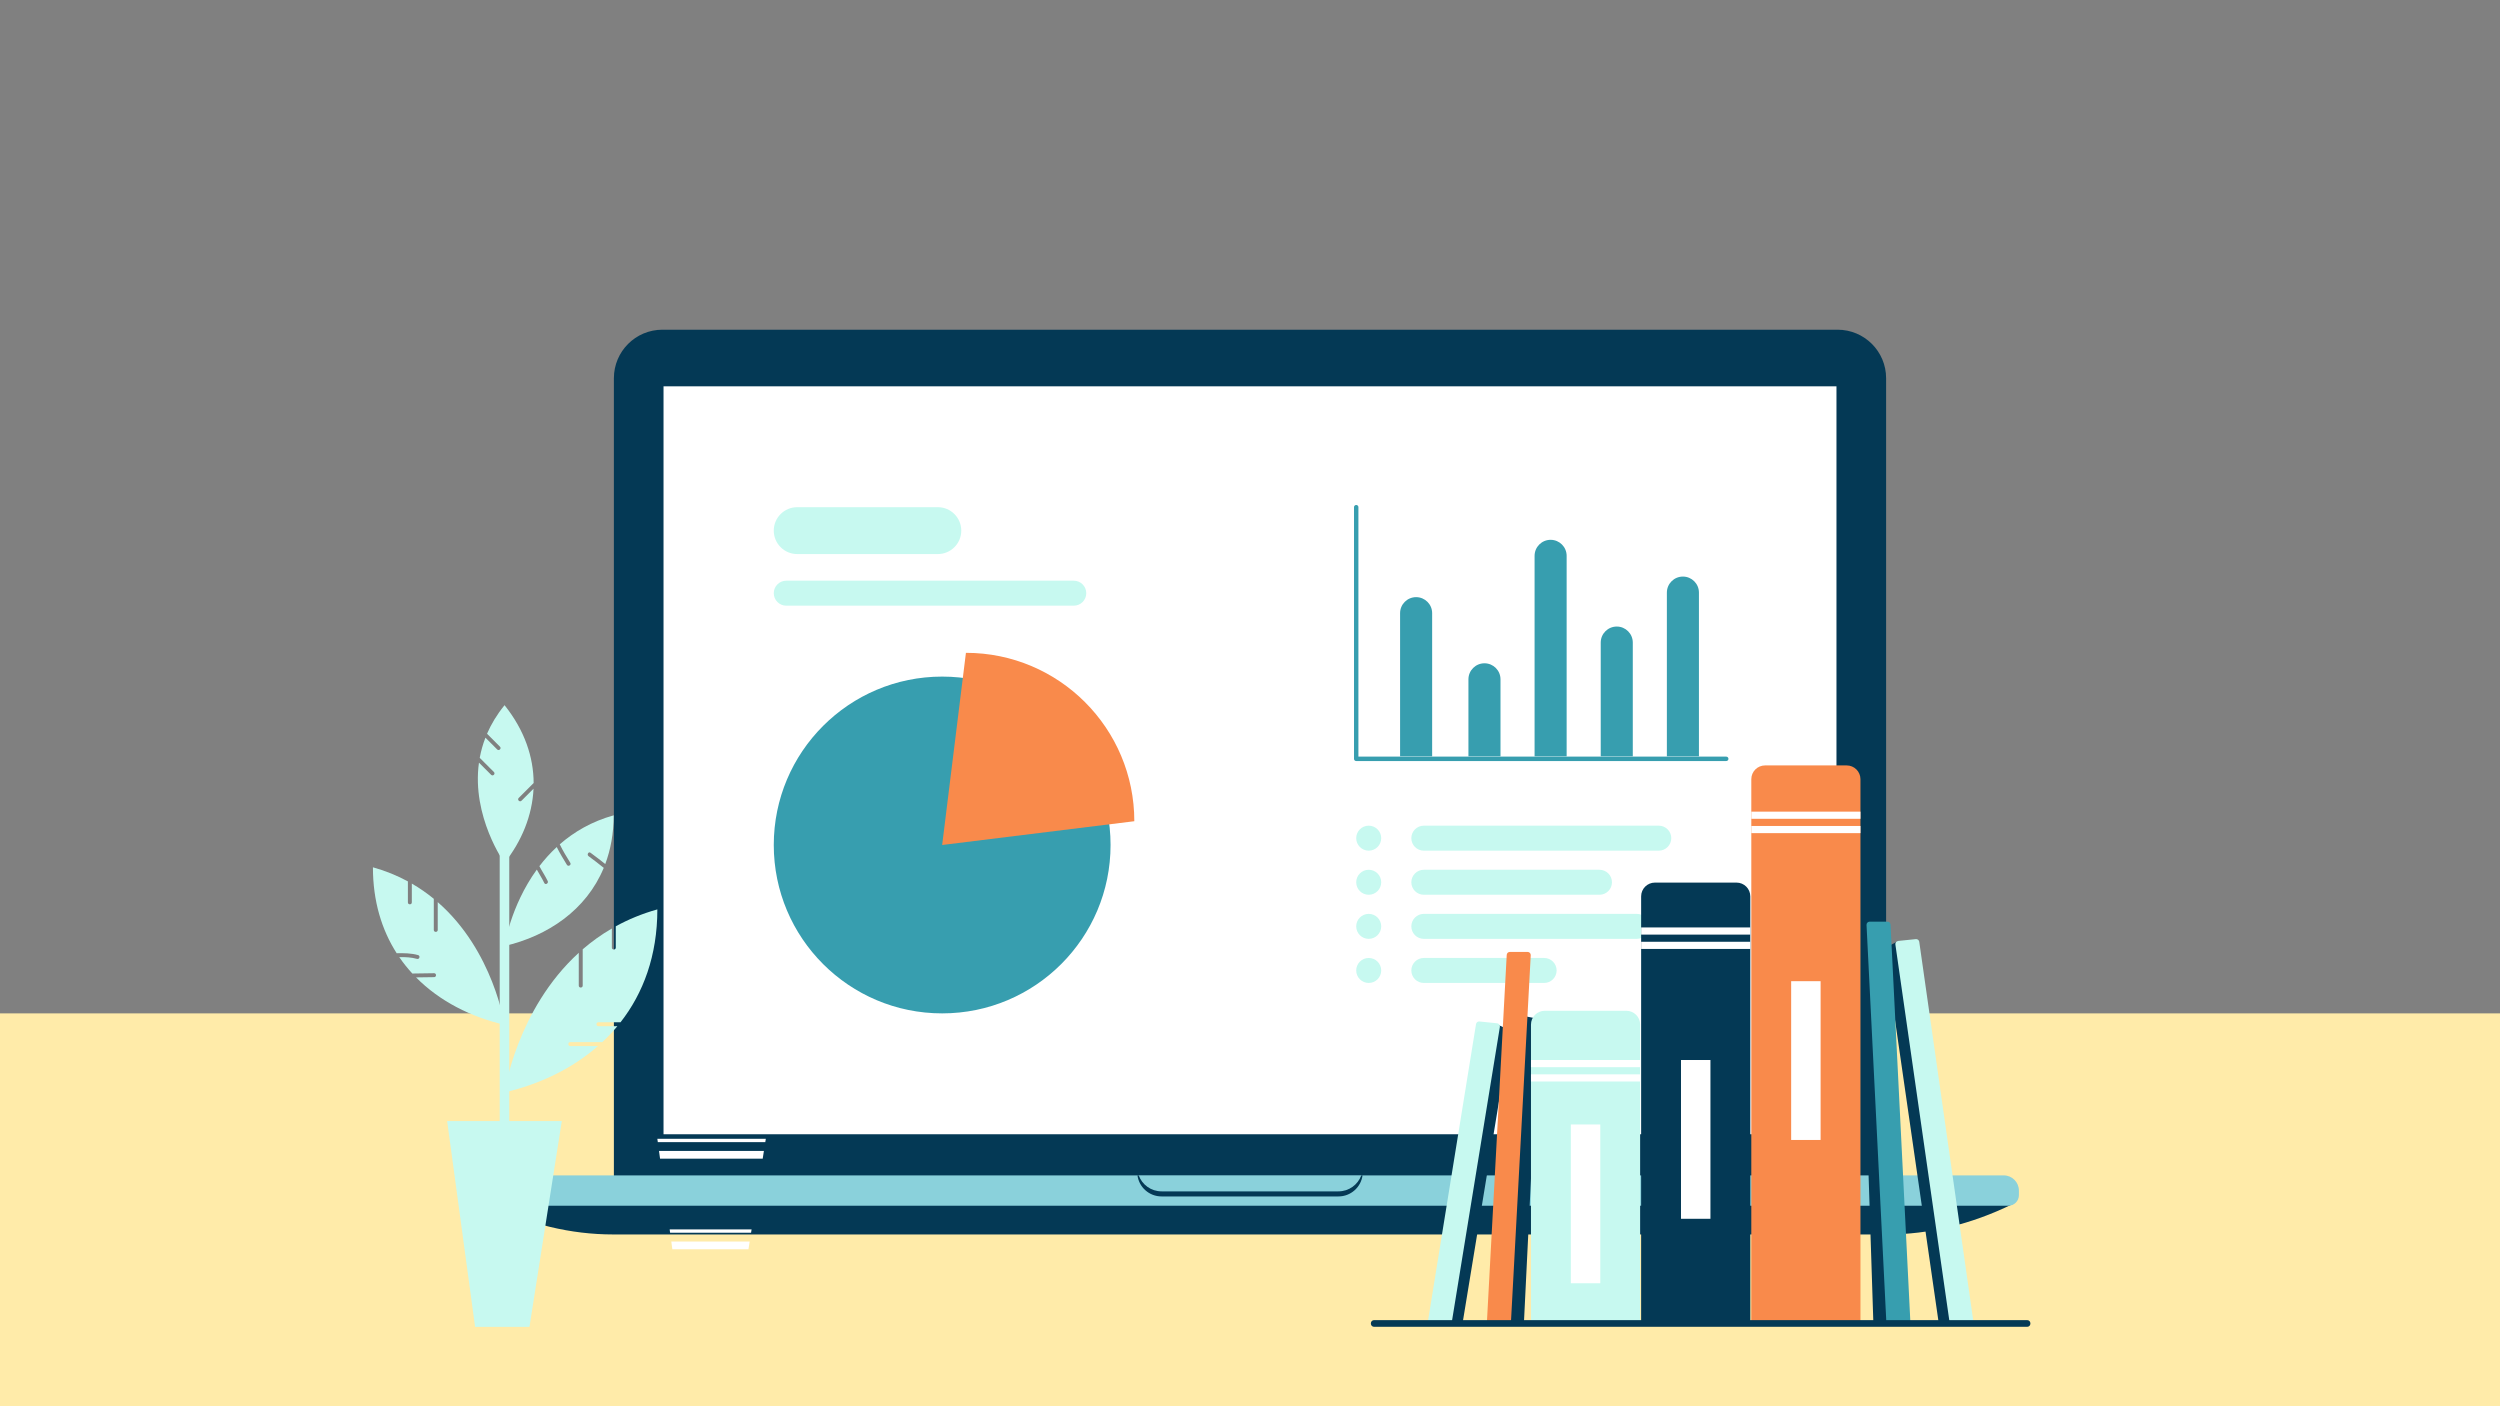 <?xml version="1.0" encoding="utf-8"?>
<!-- Generator: Adobe Illustrator 16.0.0, SVG Export Plug-In . SVG Version: 6.00 Build 0)  -->
<!DOCTYPE svg PUBLIC "-//W3C//DTD SVG 1.1//EN" "http://www.w3.org/Graphics/SVG/1.1/DTD/svg11.dtd">
<svg version="1.1" id="图层_1" xmlns="http://www.w3.org/2000/svg" xmlns:xlink="http://www.w3.org/1999/xlink" x="0px" y="0px"
	 width="2267.72px" height="1275.59px" viewBox="0 0 2267.72 1275.59" enable-background="new 0 0 2267.72 1275.59"
	 xml:space="preserve">
<rect x="0" y="0" width="2267.72" height="1275.59" fill="#808080" stroke="none"/>
<rect y="919.224" fill="#FFEBA9" width="2267.72" height="356.366"/>
<path fill="#043955" d="M1710.866,1082.211H556.85V343.075c0-24.301,19.7-44,44-44h1066.016c24.3,0,44,19.699,44,44V1082.211z"/>
<rect x="601.878" y="350.425" fill="#FFFFFF" width="1063.961" height="678.438"/>
<path fill="#043955" d="M1711.57,1119.759H556.145c-38.303,0-76.451-9.181-113.528-27.32c-3.112-1.523-2.528-10.171,0.687-10.171
	h1381.108c3.216,0,3.8,8.647,0.688,10.171C1788.021,1110.578,1749.873,1119.759,1711.57,1119.759"/>
<path fill="#8AD1DB" d="M1831.325,1079.942v4.186c0,5.287-4.284,9.578-9.579,9.578H450.154c-7.601,0-13.763-6.162-13.763-13.764
	c0-7.604,6.165-13.77,13.77-13.77h1367.393C1825.16,1066.173,1831.325,1072.339,1831.325,1079.942"/>
<path fill="#043955" d="M1235.951,1066.17c-1.456,10.789-10.697,19.104-21.885,19.104h-160.412
	c-11.188,0-20.429-8.314-21.885-19.104H1235.951z"/>
<path fill="#8AD1DB" d="M1234.81,1066.17c-3.088,8.468-11.211,14.505-20.743,14.505h-160.413c-9.532,0-17.655-6.037-20.743-14.505
	H1234.81z"/>
<path fill="#379EAF" d="M1007.374,766.477c0,84.36-68.387,152.747-152.748,152.747c-84.36,0-152.748-68.387-152.748-152.747
	c0-84.359,68.388-152.748,152.748-152.748C938.987,613.729,1007.374,682.117,1007.374,766.477"/>
<path fill="#F98A4B" d="M1028.929,744.922l-174.302,21.556l21.554-174.303C960.541,592.174,1028.929,660.563,1028.929,744.922"/>
<path fill="#C7F9F0" d="M850.697,502.582H723.138c-11.741,0-21.26-9.519-21.26-21.26c0-11.741,9.519-21.26,21.26-21.26h127.559
	c11.742,0,21.26,9.519,21.26,21.26C871.957,493.063,862.439,502.582,850.697,502.582"/>
<path fill="#C7F9F0" d="M974.004,549.412H713.216c-6.261,0-11.338-5.077-11.338-11.339c0-6.262,5.077-11.338,11.338-11.338h260.788
	c6.262,0,11.339,5.076,11.339,11.338C985.343,544.335,980.267,549.412,974.004,549.412"/>
<polyline fill="none" stroke="#379EAF" stroke-width="4" stroke-linecap="round" stroke-linejoin="round" stroke-miterlimit="10" points="
	1565.838,688.327 1230.202,688.327 1230.202,460.062 "/>
<path fill="#379EAF" d="M1299.082,686.068H1270V556.207c0-8.031,6.51-14.541,14.541-14.541s14.541,6.51,14.541,14.541V686.068z"/>
<path fill="#379EAF" d="M1361.083,686.068H1332v-69.862c0-8.031,6.511-14.541,14.541-14.541c8.031,0,14.542,6.51,14.542,14.541
	V686.068z"/>
<path fill="#379EAF" d="M1421.083,686.068h-29.082V504.207c0-8.031,6.51-14.541,14.541-14.541c8.03,0,14.541,6.51,14.541,14.541
	V686.068z"/>
<path fill="#379EAF" d="M1481.083,686.068h-29.082V582.874c0-8.031,6.511-14.541,14.541-14.541c8.031,0,14.541,6.51,14.541,14.541
	V686.068z"/>
<path fill="#379EAF" d="M1541.084,686.068h-29.082V537.54c0-8.031,6.51-14.541,14.541-14.541c8.03,0,14.541,6.51,14.541,14.541
	V686.068z"/>
<path fill="#C7F9F0" d="M1504.656,771.631h-213.115c-6.263,0-11.339-5.077-11.339-11.339s5.076-11.339,11.339-11.339h213.115
	c6.262,0,11.338,5.077,11.338,11.339S1510.918,771.631,1504.656,771.631"/>
<path fill="#C7F9F0" d="M1252.879,760.292c0,6.263-5.076,11.339-11.339,11.339s-11.338-5.076-11.338-11.339
	c0-6.262,5.075-11.339,11.338-11.339S1252.879,754.03,1252.879,760.292"/>
<path fill="#C7F9F0" d="M1450.864,811.631h-159.323c-6.263,0-11.339-5.076-11.339-11.339c0-6.262,5.076-11.338,11.339-11.338
	h159.323c6.263,0,11.339,5.076,11.339,11.338C1462.203,806.555,1457.127,811.631,1450.864,811.631"/>
<path fill="#C7F9F0" d="M1252.879,800.292c0,6.264-5.076,11.339-11.339,11.339s-11.338-5.075-11.338-11.339
	c0-6.262,5.075-11.338,11.338-11.338S1252.879,794.03,1252.879,800.292"/>
<path fill="#C7F9F0" d="M1484.656,851.631h-193.115c-6.263,0-11.339-5.076-11.339-11.338c0-6.263,5.076-11.339,11.339-11.339
	h193.115c6.262,0,11.338,5.076,11.338,11.339C1495.994,846.555,1490.918,851.631,1484.656,851.631"/>
<path fill="#C7F9F0" d="M1252.879,840.293c0,6.263-5.076,11.338-11.339,11.338s-11.338-5.075-11.338-11.338
	s5.075-11.339,11.338-11.339S1252.879,834.03,1252.879,840.293"/>
<path fill="#C7F9F0" d="M1400.656,891.632h-109.115c-6.263,0-11.339-5.077-11.339-11.339c0-6.263,5.076-11.339,11.339-11.339
	h109.115c6.262,0,11.338,5.076,11.338,11.339C1411.994,886.555,1406.918,891.632,1400.656,891.632"/>
<path fill="#C7F9F0" d="M1252.879,880.293c0,6.263-5.076,11.339-11.339,11.339s-11.338-5.076-11.338-11.339
	s5.075-11.339,11.338-11.339S1252.879,874.03,1252.879,880.293"/>
<polygon fill="#C7F9F0" points="509.604,1016.903 506.594,1036.074 506.125,1039.074 504.864,1047.074 503.765,1054.074 
	493.685,1118.245 493.214,1121.245 491.955,1129.245 490.854,1136.245 480.274,1203.574 430.944,1203.574 421.804,1136.245 
	420.854,1129.245 419.765,1121.245 419.364,1118.245 410.654,1054.074 409.705,1047.074 408.614,1039.074 408.205,1036.074 
	405.604,1016.903 "/>
<rect x="453.274" y="772.24" fill="#C7F9F0" width="8.667" height="332.667"/>
<path fill="#C7F9F0" d="M517.274,948.857c-2.299,0-2.296-3.566,0-3.566h29.086c4.828-4.515,9.391-9.32,13.642-14.434h-17.228
	c-2.299,0-2.296-3.566,0-3.566h20.101c20.689-26.442,33.399-60.505,33.399-102.383c-13.89,3.88-26.409,9.117-37.716,15.323v19.344
	c0,2.299-3.568,2.295-3.568,0v-17.337c-9.726,5.644-18.501,12.021-26.432,18.873v32.964c0,2.299-3.568,2.295-3.568,0v-29.8
	c-56.397,51.392-67.383,126.633-67.383,126.633c31.509-7.315,61.111-21.286,84.812-42.051H517.274z"/>
<path fill="#C7F9F0" d="M533.874,776.614c-1.819-1.359-0.039-4.457,1.801-3.081c4.491,3.359,9.009,6.686,13.352,10.218
	c4.897-13.067,7.629-27.782,7.629-44.177c-19.976,5.579-36.029,15.058-48.901,26.298c2.751,5.819,6.241,11.296,9.56,16.803
	c1.189,1.972-1.897,3.764-3.081,1.8c-3.196-5.302-6.499-10.579-9.219-16.135c-5.934,5.488-11.148,11.346-15.734,17.338
	c2.364,4.564,5.304,8.858,7.534,13.497c0.992,2.061-2.086,3.869-3.081,1.8c-2.014-4.188-4.552-8.105-6.783-12.171
	c-24.076,33.238-29.343,69.343-29.343,69.343c39.141-9.087,74.178-32.536,90.054-70.913
	C543.198,783.542,538.526,780.094,533.874,776.614"/>
<path fill="#C7F9F0" d="M473.036,726.335c-1.626,1.627-4.149-0.896-2.523-2.521l13.547-13.548
	c-0.082-23.415-8.105-47.681-26.381-70.603c-6.964,8.541-12.142,17.234-15.891,25.901l11.748,11.749
	c1.626,1.626-0.897,4.147-2.523,2.521l-10.69-10.688c-2.384,6.142-4.061,12.258-5.167,18.287l12.88,12.88
	c1.626,1.626-0.897,4.147-2.523,2.521l-11.056-11.056c-6.83,48.991,23.151,90.977,23.151,90.977
	c15.551-19.646,25.212-42.934,26.34-67.332C480.31,719.062,476.673,722.698,473.036,726.335"/>
<path fill="#C7F9F0" d="M393.774,886.357c-5.466,0.013-10.931,0.116-16.396,0.227c21.438,21.653,49.802,35.927,80.229,42.991
	c0,0-9.781-67.023-60.549-111.267v25.267c0,2.299-3.568,2.295-3.568,0v-28.276c-6.076-4.978-12.697-9.63-19.932-13.81v17.086
	c0,2.299-3.568,2.295-3.568,0v-19.077c-9.536-5.162-20.067-9.526-31.716-12.78c0,30.892,8.039,56.839,21.547,77.953
	c6.536-0.128,13.054-0.107,19.427,1.683c2.211,0.621,1.266,4.063-0.948,3.441c-5.305-1.49-10.717-1.677-16.152-1.608
	c3.623,5.279,7.592,10.246,11.875,14.892c6.583-0.132,13.166-0.274,19.751-0.287C396.074,882.786,396.07,886.353,393.774,886.357"/>
<polygon fill="#FFFFFF" points="692.935,1044.003 691.834,1051.003 598.725,1051.003 597.774,1044.003 "/>
<polygon fill="#FFFFFF" points="694.665,1033.003 694.194,1036.003 596.685,1036.003 596.274,1033.003 "/>
<polygon fill="#FFFFFF" points="680.024,1126.173 678.924,1133.173 609.875,1133.173 608.924,1126.173 "/>
<polygon fill="#FFFFFF" points="681.754,1115.173 681.284,1118.173 607.834,1118.173 607.435,1115.173 "/>
<path fill="#043955" d="M1587.677,813.091v387.2h-99.021v-387.2c0-6.909,5.602-12.5,12.5-12.5h74.021
	C1582.076,800.591,1587.677,806.182,1587.677,813.091"/>
<polygon fill="#043955" points="1780.224,1200.292 1758.621,1200.292 1709.563,860.135 1721.58,853.698 "/>
<path fill="#C7F9F0" d="M1790.25,1200.292h-21.688l-49.289-343.563c-0.229-1.595,0.914-3.058,2.516-3.222l16.048-1.645
	c1.512-0.155,2.877,0.911,3.093,2.416L1790.25,1200.292z"/>
<polygon fill="#043955" points="1723.843,1200.292 1699.315,1200.292 1687.599,838.742 1695.682,836.018 "/>
<path fill="#379EAF" d="M1732.927,1200.292h-21.802l-18.02-361.302c-0.081-1.617,1.209-2.973,2.829-2.973h16.129
	c1.509,0,2.754,1.184,2.829,2.69L1732.927,1200.292z"/>
<polygon fill="#043955" points="1304.945,1200.097 1326.633,1200.503 1370.242,934.836 1358.225,929.308 "/>
<path fill="#C7F9F0" d="M1295.005,1200.097l21.688,0.406l43.838-269.073c0.229-1.594-0.914-3.057-2.515-3.221l-16.049-1.645
	c-1.512-0.154-2.877,0.911-3.093,2.416L1295.005,1200.097z"/>
<polygon fill="#043955" points="1357.779,1200.503 1382.307,1200.503 1395.84,924.345 1382.307,921.619 "/>
<path fill="#F98A4B" d="M1348.694,1200.503h21.803l18.02-334.049c0.081-1.618-1.209-2.973-2.829-2.973h-16.13
	c-1.51,0-2.755,1.183-2.829,2.69L1348.694,1200.503z"/>
<path fill="#F98A4B" d="M1687.597,706.801v493.49h-99.011v-493.49c0-6.899,5.591-12.5,12.5-12.5h74.011
	C1682.007,694.301,1687.597,699.901,1687.597,706.801"/>
<path fill="#C7F9F0" d="M1487.746,929.36v270.932h-99.01V929.36c0-6.898,5.59-12.488,12.49-12.488h74.02
	C1482.156,916.872,1487.746,922.462,1487.746,929.36"/>
<rect x="1388.736" y="961.521" fill="#FFFFFF" width="99.01" height="6.5"/>
<rect x="1388.736" y="974.521" fill="#FFFFFF" width="99.01" height="6.5"/>
<rect x="1488.656" y="841.271" fill="#FFFFFF" width="99.021" height="6.5"/>
<rect x="1488.656" y="854.271" fill="#FFFFFF" width="99.021" height="6.5"/>
<rect x="1588.586" y="736.23" fill="#FFFFFF" width="99.011" height="6.5"/>
<rect x="1588.586" y="749.23" fill="#FFFFFF" width="99.011" height="6.5"/>
<rect x="1424.889" y="1019.996" fill="#FFFFFF" width="26.705" height="144.024"/>
<rect x="1524.814" y="961.521" fill="#FFFFFF" width="26.705" height="144.026"/>
<rect x="1624.739" y="890.021" fill="#FFFFFF" width="26.705" height="144.025"/>
<path fill="#043955" d="M1246.393,1203.503h231.402H1708.2h130.662c3.861,0,3.867-6,0-6h-231.403h-230.404h-130.662
	C1242.531,1197.503,1242.525,1203.503,1246.393,1203.503"/>
</svg>
